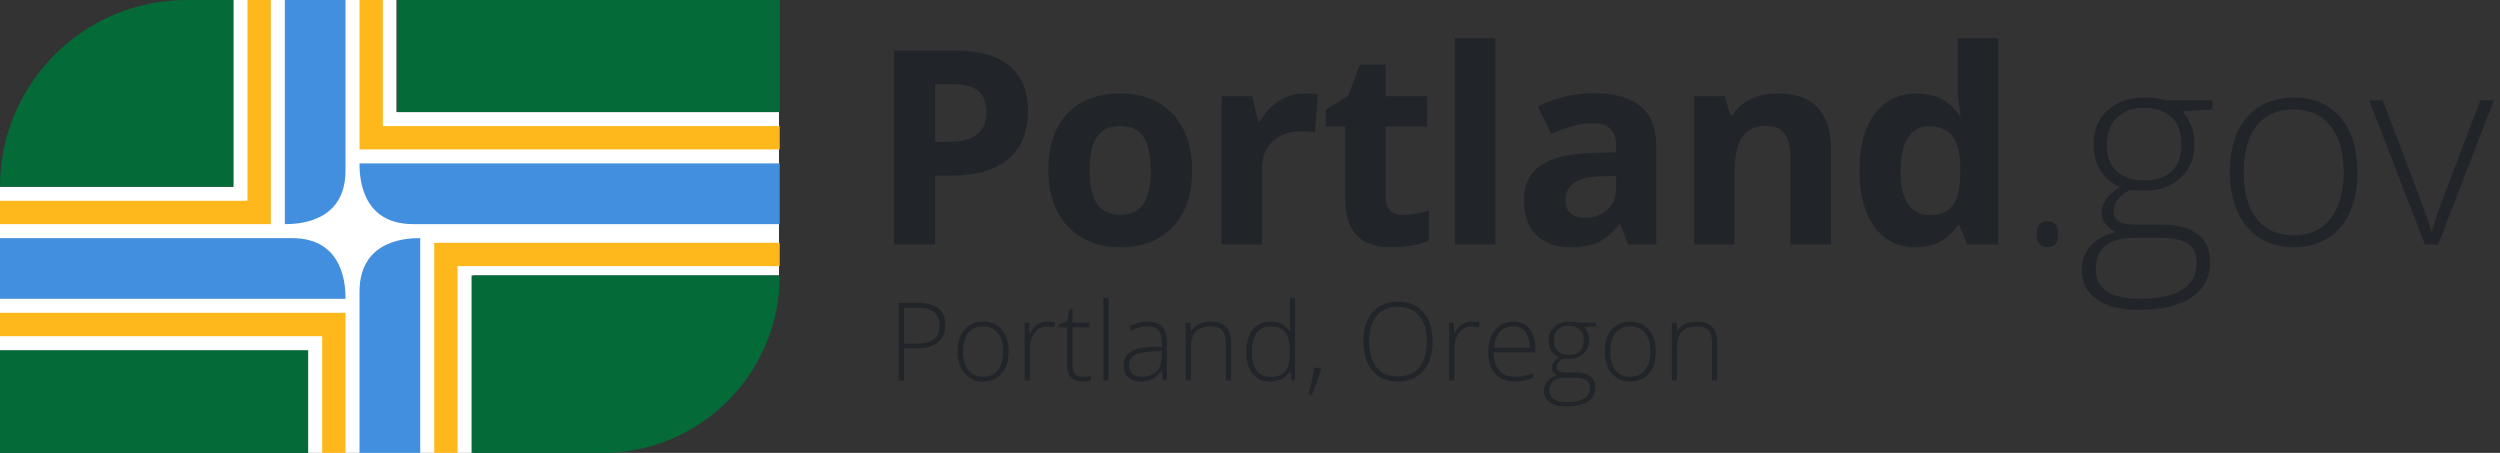 <svg width="276" height="50" viewBox="0 0 276 50" fill="none" xmlns="http://www.w3.org/2000/svg">
<rect x="0" y="0" width="276" height="50" fill="#333333" stroke="none"/>
<g clip-path="url(#clip0)">
<path d="M25.748 20.619H0V38.917H33.988V50H52.27V30.412H86V12.371H43.773V0H25.748V20.619Z" fill="white"/>
<path d="M39.691 18.041H86.082V24.742C86.082 24.742 51.524 24.742 45.607 24.742C39.691 24.742 39.691 19.158 39.691 18.041Z" fill="#418FDE"/>
<path d="M46.392 26.289V50H39.691C39.691 50 39.691 38.122 39.691 32.205C39.691 26.289 45.275 26.289 46.392 26.289Z" fill="#418FDE"/>
<path d="M31.443 24.742L31.443 2.92912e-07L38.144 0C38.144 0 38.144 12.909 38.144 18.826C38.144 24.742 32.56 24.742 31.443 24.742Z" fill="#418FDE"/>
<path d="M38.144 32.99L0 32.99L5.85818e-07 26.289C5.85818e-07 26.289 26.318 26.289 32.231 26.289C38.144 26.289 38.144 31.873 38.144 32.99Z" fill="#418FDE"/>
<path d="M39.691 0H42.268V13.918H86.082V16.495H39.691V0Z" fill="#FFB81C"/>
<path d="M86.082 26.804V29.381L50.516 29.381V50H47.938V26.804L86.082 26.804Z" fill="#FFB81C"/>
<path d="M27.32 0H29.897V24.742H0V22.165H27.32V0Z" fill="#FFB81C"/>
<path d="M0 34.536H38.144V50H35.567V37.113H0V34.536Z" fill="#FFB81C"/>
<path d="M52.062 30.412H86.082C86.082 41.23 77.313 50 66.495 50H52.062V30.412Z" fill="#046A38"/>
<path d="M43.814 12.371V1.84759e-06L86.082 0V12.371L43.814 12.371Z" fill="#046A38"/>
<path d="M4.95696e-07 50L0 38.66H34.021V50H4.95696e-07Z" fill="#046A38"/>
<path d="M4.95696e-07 20.619C4.95696e-07 9.231 9.231 2.78149e-06 20.619 2.78149e-06H25.773V20.619H4.95696e-07Z" fill="#046A38"/>
</g>
<path d="M103.236 15.662H104.73C106.127 15.662 107.172 15.389 107.865 14.842C108.559 14.285 108.905 13.479 108.905 12.425C108.905 11.36 108.612 10.574 108.026 10.066C107.45 9.559 106.542 9.305 105.302 9.305H103.236V15.662ZM113.49 12.264C113.49 14.568 112.768 16.331 111.322 17.552C109.887 18.773 107.841 19.383 105.185 19.383H103.236V27H98.695V5.584H105.536C108.134 5.584 110.106 6.146 111.454 7.269C112.812 8.382 113.49 10.047 113.49 12.264ZM120.291 18.782C120.291 20.403 120.555 21.629 121.082 22.459C121.619 23.289 122.488 23.704 123.69 23.704C124.881 23.704 125.736 23.294 126.253 22.474C126.78 21.644 127.044 20.413 127.044 18.782C127.044 17.161 126.78 15.945 126.253 15.135C125.726 14.324 124.862 13.919 123.66 13.919C122.469 13.919 121.61 14.324 121.082 15.135C120.555 15.935 120.291 17.151 120.291 18.782ZM131.614 18.782C131.614 21.448 130.911 23.533 129.505 25.037C128.099 26.541 126.141 27.293 123.631 27.293C122.059 27.293 120.672 26.951 119.471 26.268C118.27 25.574 117.347 24.583 116.702 23.294C116.058 22.005 115.736 20.501 115.736 18.782C115.736 16.106 116.434 14.026 117.83 12.542C119.227 11.058 121.19 10.315 123.719 10.315C125.291 10.315 126.678 10.657 127.879 11.341C129.08 12.024 130.003 13.006 130.648 14.285C131.292 15.565 131.614 17.064 131.614 18.782ZM143.996 10.315C144.602 10.315 145.105 10.359 145.505 10.447L145.168 14.637C144.807 14.539 144.368 14.49 143.85 14.49C142.424 14.49 141.311 14.856 140.51 15.589C139.719 16.321 139.324 17.347 139.324 18.665V27H134.856V10.623H138.24L138.899 13.377H139.119C139.626 12.459 140.31 11.722 141.169 11.165C142.038 10.599 142.981 10.315 143.996 10.315ZM154.928 23.733C155.71 23.733 156.647 23.562 157.741 23.221V26.546C156.628 27.044 155.26 27.293 153.639 27.293C151.852 27.293 150.548 26.844 149.728 25.945C148.918 25.037 148.512 23.68 148.512 21.873V13.977H146.374V12.088L148.835 10.594L150.124 7.137H152.98V10.623H157.565V13.977H152.98V21.873C152.98 22.508 153.156 22.977 153.507 23.279C153.869 23.582 154.342 23.733 154.928 23.733ZM165.084 27H160.616V4.207H165.084V27ZM179.736 27L178.872 24.773H178.755C178.003 25.721 177.227 26.38 176.426 26.751C175.635 27.112 174.6 27.293 173.32 27.293C171.748 27.293 170.508 26.844 169.6 25.945C168.701 25.047 168.252 23.768 168.252 22.107C168.252 20.369 168.857 19.09 170.068 18.27C171.289 17.439 173.125 16.98 175.576 16.893L178.418 16.805V16.087C178.418 14.427 177.568 13.597 175.869 13.597C174.561 13.597 173.022 13.992 171.255 14.783L169.775 11.766C171.66 10.779 173.75 10.286 176.045 10.286C178.242 10.286 179.927 10.765 181.099 11.722C182.271 12.679 182.856 14.134 182.856 16.087V27H179.736ZM178.418 19.412L176.689 19.471C175.391 19.51 174.424 19.744 173.789 20.174C173.154 20.604 172.837 21.258 172.837 22.137C172.837 23.396 173.56 24.026 175.005 24.026C176.04 24.026 176.865 23.729 177.48 23.133C178.105 22.537 178.418 21.746 178.418 20.76V19.412ZM202.138 27H197.67V17.435C197.67 16.253 197.46 15.369 197.04 14.783C196.62 14.188 195.951 13.89 195.033 13.89C193.783 13.89 192.88 14.31 192.323 15.149C191.767 15.979 191.488 17.361 191.488 19.295V27H187.021V10.623H190.434L191.034 12.718H191.283C191.781 11.927 192.465 11.331 193.334 10.931C194.213 10.521 195.209 10.315 196.322 10.315C198.227 10.315 199.672 10.833 200.658 11.868C201.645 12.894 202.138 14.378 202.138 16.321V27ZM211.473 27.293C209.549 27.293 208.036 26.546 206.932 25.052C205.838 23.558 205.291 21.487 205.291 18.841C205.291 16.155 205.848 14.065 206.961 12.571C208.084 11.067 209.627 10.315 211.59 10.315C213.651 10.315 215.223 11.116 216.307 12.718H216.454C216.229 11.497 216.117 10.408 216.117 9.451V4.207H220.599V27H217.171L216.307 24.876H216.117C215.101 26.487 213.553 27.293 211.473 27.293ZM213.04 23.733C214.183 23.733 215.018 23.401 215.545 22.737C216.082 22.073 216.375 20.945 216.424 19.354V18.87C216.424 17.112 216.151 15.852 215.604 15.091C215.067 14.329 214.188 13.948 212.967 13.948C211.971 13.948 211.195 14.373 210.638 15.223C210.091 16.062 209.818 17.288 209.818 18.899C209.818 20.511 210.096 21.722 210.653 22.532C211.209 23.333 212.005 23.733 213.04 23.733ZM224.851 25.857C224.851 24.9 225.242 24.422 226.023 24.422C226.824 24.422 227.224 24.9 227.224 25.857C227.224 26.814 226.824 27.293 226.023 27.293C225.242 27.293 224.851 26.814 224.851 25.857ZM244.264 11.077V12.088L240.969 12.293C241.847 13.387 242.287 14.588 242.287 15.896C242.287 17.43 241.774 18.675 240.749 19.632C239.733 20.579 238.366 21.053 236.647 21.053C235.925 21.053 235.417 21.023 235.124 20.965C234.548 21.268 234.108 21.624 233.805 22.034C233.503 22.444 233.351 22.879 233.351 23.338C233.351 23.846 233.542 24.217 233.923 24.451C234.313 24.686 234.963 24.803 235.871 24.803H238.654C240.383 24.803 241.706 25.154 242.624 25.857C243.542 26.551 244.001 27.581 244.001 28.948C244.001 30.628 243.317 31.922 241.95 32.83C240.593 33.748 238.654 34.207 236.135 34.207C234.133 34.207 232.58 33.821 231.476 33.05C230.383 32.278 229.836 31.204 229.836 29.827C229.836 28.733 230.173 27.825 230.846 27.102C231.53 26.38 232.453 25.887 233.615 25.623C233.137 25.418 232.751 25.13 232.458 24.759C232.175 24.378 232.033 23.943 232.033 23.455C232.033 22.391 232.712 21.453 234.069 20.643C233.141 20.262 232.419 19.666 231.901 18.855C231.384 18.035 231.125 17.098 231.125 16.043C231.125 14.451 231.628 13.177 232.634 12.22C233.649 11.253 235.016 10.77 236.735 10.77C237.78 10.77 238.591 10.872 239.167 11.077H244.264ZM231.374 29.695C231.374 31.883 233 32.977 236.252 32.977C240.431 32.977 242.521 31.644 242.521 28.977C242.521 28.02 242.194 27.327 241.54 26.898C240.886 26.468 239.826 26.253 238.361 26.253H235.754C232.834 26.253 231.374 27.4 231.374 29.695ZM232.59 16.043C232.59 17.273 232.961 18.23 233.703 18.914C234.455 19.588 235.456 19.925 236.706 19.925C238.034 19.925 239.05 19.588 239.753 18.914C240.466 18.24 240.822 17.264 240.822 15.984C240.822 14.627 240.456 13.611 239.723 12.938C239.001 12.254 237.985 11.912 236.677 11.912C235.407 11.912 234.406 12.278 233.674 13.011C232.951 13.733 232.59 14.744 232.59 16.043ZM260.265 19.017C260.265 21.614 259.635 23.645 258.375 25.11C257.115 26.565 255.377 27.293 253.16 27.293C251.764 27.293 250.533 26.956 249.469 26.282C248.404 25.608 247.589 24.642 247.022 23.382C246.456 22.122 246.173 20.667 246.173 19.017C246.173 16.419 246.803 14.398 248.062 12.952C249.322 11.497 251.051 10.77 253.248 10.77C255.436 10.77 257.149 11.507 258.39 12.981C259.64 14.446 260.265 16.458 260.265 19.017ZM247.696 19.017C247.696 21.204 248.175 22.913 249.132 24.144C250.099 25.364 251.461 25.975 253.219 25.975C254.977 25.975 256.334 25.364 257.291 24.144C258.258 22.913 258.741 21.204 258.741 19.017C258.741 16.819 258.253 15.115 257.276 13.904C256.31 12.693 254.947 12.088 253.189 12.088C251.432 12.088 250.074 12.693 249.117 13.904C248.17 15.105 247.696 16.81 247.696 19.017ZM267.71 27L261.558 11.077H263.052L267.168 21.902C267.715 23.289 268.125 24.5 268.399 25.535H268.487C268.887 24.207 269.297 22.986 269.717 21.873L273.833 11.077H275.327L269.175 27H267.71Z" fill="#212529"/>
<path d="M104.369 35.895C104.369 36.723 104.088 37.357 103.525 37.799C102.963 38.24 102.166 38.461 101.135 38.461H99.811V42H99.213V33.434H101.311C103.35 33.434 104.369 34.254 104.369 35.895ZM99.811 37.945H100.988C101.953 37.945 102.65 37.787 103.08 37.471C103.51 37.15 103.725 36.633 103.725 35.918C103.725 35.258 103.521 34.77 103.115 34.453C102.709 34.133 102.08 33.973 101.229 33.973H99.811V37.945ZM111.354 38.807C111.354 39.846 111.102 40.658 110.598 41.244C110.094 41.826 109.398 42.117 108.512 42.117C107.953 42.117 107.461 41.982 107.035 41.713C106.609 41.443 106.283 41.057 106.057 40.553C105.83 40.049 105.717 39.467 105.717 38.807C105.717 37.768 105.969 36.959 106.473 36.381C106.977 35.799 107.668 35.508 108.547 35.508C109.422 35.508 110.107 35.803 110.604 36.393C111.104 36.978 111.354 37.783 111.354 38.807ZM106.326 38.807C106.326 39.682 106.518 40.365 106.9 40.857C107.287 41.346 107.832 41.59 108.535 41.59C109.238 41.59 109.781 41.346 110.164 40.857C110.551 40.365 110.744 39.682 110.744 38.807C110.744 37.928 110.549 37.246 110.158 36.762C109.771 36.277 109.227 36.035 108.523 36.035C107.82 36.035 107.277 36.277 106.895 36.762C106.516 37.242 106.326 37.924 106.326 38.807ZM115.625 35.508C115.895 35.508 116.184 35.535 116.492 35.59L116.381 36.147C116.115 36.08 115.84 36.047 115.555 36.047C115.012 36.047 114.566 36.277 114.219 36.738C113.871 37.199 113.697 37.781 113.697 38.484V42H113.117V35.631H113.609L113.668 36.779H113.709C113.971 36.31 114.25 35.982 114.547 35.795C114.844 35.603 115.203 35.508 115.625 35.508ZM119.475 41.602C119.842 41.602 120.162 41.57 120.436 41.508V41.977C120.154 42.07 119.83 42.117 119.463 42.117C118.9 42.117 118.484 41.967 118.215 41.666C117.949 41.365 117.816 40.893 117.816 40.248V36.135H116.873V35.795L117.816 35.531L118.109 34.09H118.408V35.631H120.277V36.135H118.408V40.166C118.408 40.654 118.494 41.016 118.666 41.25C118.838 41.484 119.107 41.602 119.475 41.602ZM122.393 42H121.812V32.883H122.393V42ZM128.398 42L128.252 40.992H128.205C127.885 41.402 127.555 41.693 127.215 41.865C126.879 42.033 126.48 42.117 126.02 42.117C125.395 42.117 124.908 41.957 124.561 41.637C124.213 41.316 124.039 40.873 124.039 40.307C124.039 39.685 124.297 39.203 124.812 38.859C125.332 38.516 126.082 38.334 127.062 38.315L128.275 38.279V37.857C128.275 37.252 128.152 36.795 127.906 36.486C127.66 36.178 127.264 36.023 126.717 36.023C126.127 36.023 125.516 36.188 124.883 36.516L124.666 36.012C125.365 35.684 126.057 35.52 126.74 35.52C127.439 35.52 127.961 35.701 128.305 36.065C128.652 36.428 128.826 36.994 128.826 37.764V42H128.398ZM126.055 41.59C126.734 41.59 127.27 41.397 127.66 41.01C128.055 40.619 128.252 40.078 128.252 39.387V38.76L127.139 38.807C126.244 38.85 125.605 38.99 125.223 39.228C124.844 39.463 124.654 39.83 124.654 40.33C124.654 40.728 124.775 41.039 125.018 41.262C125.264 41.48 125.609 41.59 126.055 41.59ZM135.336 42V37.869C135.336 37.228 135.201 36.764 134.932 36.475C134.662 36.182 134.244 36.035 133.678 36.035C132.916 36.035 132.357 36.228 132.002 36.615C131.65 36.998 131.475 37.621 131.475 38.484V42H130.895V35.631H131.387L131.498 36.504H131.533C131.947 35.84 132.684 35.508 133.742 35.508C135.188 35.508 135.91 36.283 135.91 37.834V42H135.336ZM140.305 35.508C140.766 35.508 141.164 35.592 141.5 35.76C141.836 35.928 142.137 36.215 142.402 36.621H142.438C142.414 36.129 142.402 35.647 142.402 35.174V32.883H142.977V42H142.596L142.449 41.027H142.402C141.918 41.754 141.223 42.117 140.316 42.117C139.438 42.117 138.766 41.844 138.301 41.297C137.836 40.75 137.604 39.953 137.604 38.906C137.604 37.805 137.834 36.963 138.295 36.381C138.756 35.799 139.426 35.508 140.305 35.508ZM140.305 36.035C139.609 36.035 139.086 36.279 138.734 36.768C138.387 37.256 138.213 37.965 138.213 38.895C138.213 40.699 138.914 41.602 140.316 41.602C141.035 41.602 141.562 41.393 141.898 40.975C142.234 40.557 142.402 39.867 142.402 38.906V38.807C142.402 37.822 142.236 37.115 141.904 36.685C141.576 36.252 141.043 36.035 140.305 36.035ZM145.783 40.605L145.854 40.728C145.561 41.764 145.221 42.703 144.834 43.547H144.453C144.754 42.473 144.969 41.492 145.098 40.605H145.783ZM158.164 37.705C158.164 39.065 157.824 40.141 157.145 40.934C156.465 41.723 155.527 42.117 154.332 42.117C153.141 42.117 152.205 41.723 151.525 40.934C150.846 40.141 150.506 39.06 150.506 37.693C150.506 36.33 150.848 35.258 151.531 34.477C152.219 33.691 153.156 33.299 154.344 33.299C155.539 33.299 156.475 33.693 157.15 34.482C157.826 35.268 158.164 36.342 158.164 37.705ZM151.156 37.705C151.156 38.932 151.43 39.881 151.977 40.553C152.523 41.221 153.309 41.555 154.332 41.555C155.363 41.555 156.15 41.223 156.693 40.559C157.24 39.895 157.514 38.943 157.514 37.705C157.514 36.471 157.24 35.525 156.693 34.869C156.15 34.209 155.367 33.879 154.344 33.879C153.324 33.879 152.537 34.211 151.982 34.875C151.432 35.539 151.156 36.482 151.156 37.705ZM162.5 35.508C162.77 35.508 163.059 35.535 163.367 35.59L163.256 36.147C162.99 36.08 162.715 36.047 162.43 36.047C161.887 36.047 161.441 36.277 161.094 36.738C160.746 37.199 160.572 37.781 160.572 38.484V42H159.992V35.631H160.484L160.543 36.779H160.584C160.846 36.31 161.125 35.982 161.422 35.795C161.719 35.603 162.078 35.508 162.5 35.508ZM167.24 42.117C166.314 42.117 165.592 41.832 165.072 41.262C164.557 40.691 164.299 39.893 164.299 38.865C164.299 37.85 164.549 37.037 165.049 36.428C165.549 35.815 166.223 35.508 167.07 35.508C167.82 35.508 168.412 35.77 168.846 36.293C169.279 36.816 169.496 37.527 169.496 38.426V38.895H164.908C164.916 39.77 165.119 40.438 165.518 40.898C165.92 41.359 166.494 41.59 167.24 41.59C167.604 41.59 167.922 41.565 168.195 41.514C168.473 41.463 168.822 41.353 169.244 41.185V41.713C168.885 41.869 168.553 41.975 168.248 42.029C167.943 42.088 167.607 42.117 167.24 42.117ZM167.07 36.023C166.457 36.023 165.965 36.227 165.594 36.633C165.223 37.035 165.006 37.617 164.943 38.379H168.881C168.881 37.641 168.721 37.065 168.4 36.65C168.08 36.232 167.637 36.023 167.07 36.023ZM176.223 35.631V36.035L174.904 36.117C175.256 36.555 175.432 37.035 175.432 37.559C175.432 38.172 175.227 38.67 174.816 39.053C174.41 39.432 173.863 39.621 173.176 39.621C172.887 39.621 172.684 39.609 172.566 39.586C172.336 39.707 172.16 39.85 172.039 40.014C171.918 40.178 171.857 40.352 171.857 40.535C171.857 40.738 171.934 40.887 172.086 40.98C172.242 41.074 172.502 41.121 172.865 41.121H173.979C174.67 41.121 175.199 41.262 175.566 41.543C175.934 41.82 176.117 42.232 176.117 42.779C176.117 43.451 175.844 43.969 175.297 44.332C174.754 44.699 173.979 44.883 172.971 44.883C172.17 44.883 171.549 44.728 171.107 44.42C170.67 44.111 170.451 43.682 170.451 43.131C170.451 42.693 170.586 42.33 170.855 42.041C171.129 41.752 171.498 41.555 171.963 41.449C171.771 41.367 171.617 41.252 171.5 41.103C171.387 40.951 171.33 40.777 171.33 40.582C171.33 40.156 171.602 39.781 172.145 39.457C171.773 39.305 171.484 39.066 171.277 38.742C171.07 38.414 170.967 38.039 170.967 37.617C170.967 36.98 171.168 36.471 171.57 36.088C171.977 35.701 172.523 35.508 173.211 35.508C173.629 35.508 173.953 35.549 174.184 35.631H176.223ZM171.066 43.078C171.066 43.953 171.717 44.391 173.018 44.391C174.689 44.391 175.525 43.857 175.525 42.791C175.525 42.408 175.395 42.131 175.133 41.959C174.871 41.787 174.447 41.701 173.861 41.701H172.818C171.65 41.701 171.066 42.16 171.066 43.078ZM171.553 37.617C171.553 38.109 171.701 38.492 171.998 38.766C172.299 39.035 172.699 39.17 173.199 39.17C173.73 39.17 174.137 39.035 174.418 38.766C174.703 38.496 174.846 38.105 174.846 37.594C174.846 37.051 174.699 36.645 174.406 36.375C174.117 36.102 173.711 35.965 173.188 35.965C172.68 35.965 172.279 36.111 171.986 36.404C171.697 36.693 171.553 37.098 171.553 37.617ZM182.803 38.807C182.803 39.846 182.551 40.658 182.047 41.244C181.543 41.826 180.848 42.117 179.961 42.117C179.402 42.117 178.91 41.982 178.484 41.713C178.059 41.443 177.732 41.057 177.506 40.553C177.279 40.049 177.166 39.467 177.166 38.807C177.166 37.768 177.418 36.959 177.922 36.381C178.426 35.799 179.117 35.508 179.996 35.508C180.871 35.508 181.557 35.803 182.053 36.393C182.553 36.978 182.803 37.783 182.803 38.807ZM177.775 38.807C177.775 39.682 177.967 40.365 178.35 40.857C178.736 41.346 179.281 41.59 179.984 41.59C180.688 41.59 181.23 41.346 181.613 40.857C182 40.365 182.193 39.682 182.193 38.807C182.193 37.928 181.998 37.246 181.607 36.762C181.221 36.277 180.676 36.035 179.973 36.035C179.27 36.035 178.727 36.277 178.344 36.762C177.965 37.242 177.775 37.924 177.775 38.807ZM189.008 42V37.869C189.008 37.228 188.873 36.764 188.604 36.475C188.334 36.182 187.916 36.035 187.35 36.035C186.588 36.035 186.029 36.228 185.674 36.615C185.322 36.998 185.146 37.621 185.146 38.484V42H184.566V35.631H185.059L185.17 36.504H185.205C185.619 35.84 186.355 35.508 187.414 35.508C188.859 35.508 189.582 36.283 189.582 37.834V42H189.008Z" fill="#212529"/>
<defs>
<clipPath id="clip0">
<rect width="86.082" height="50" fill="white"/>
</clipPath>
</defs>
</svg>
